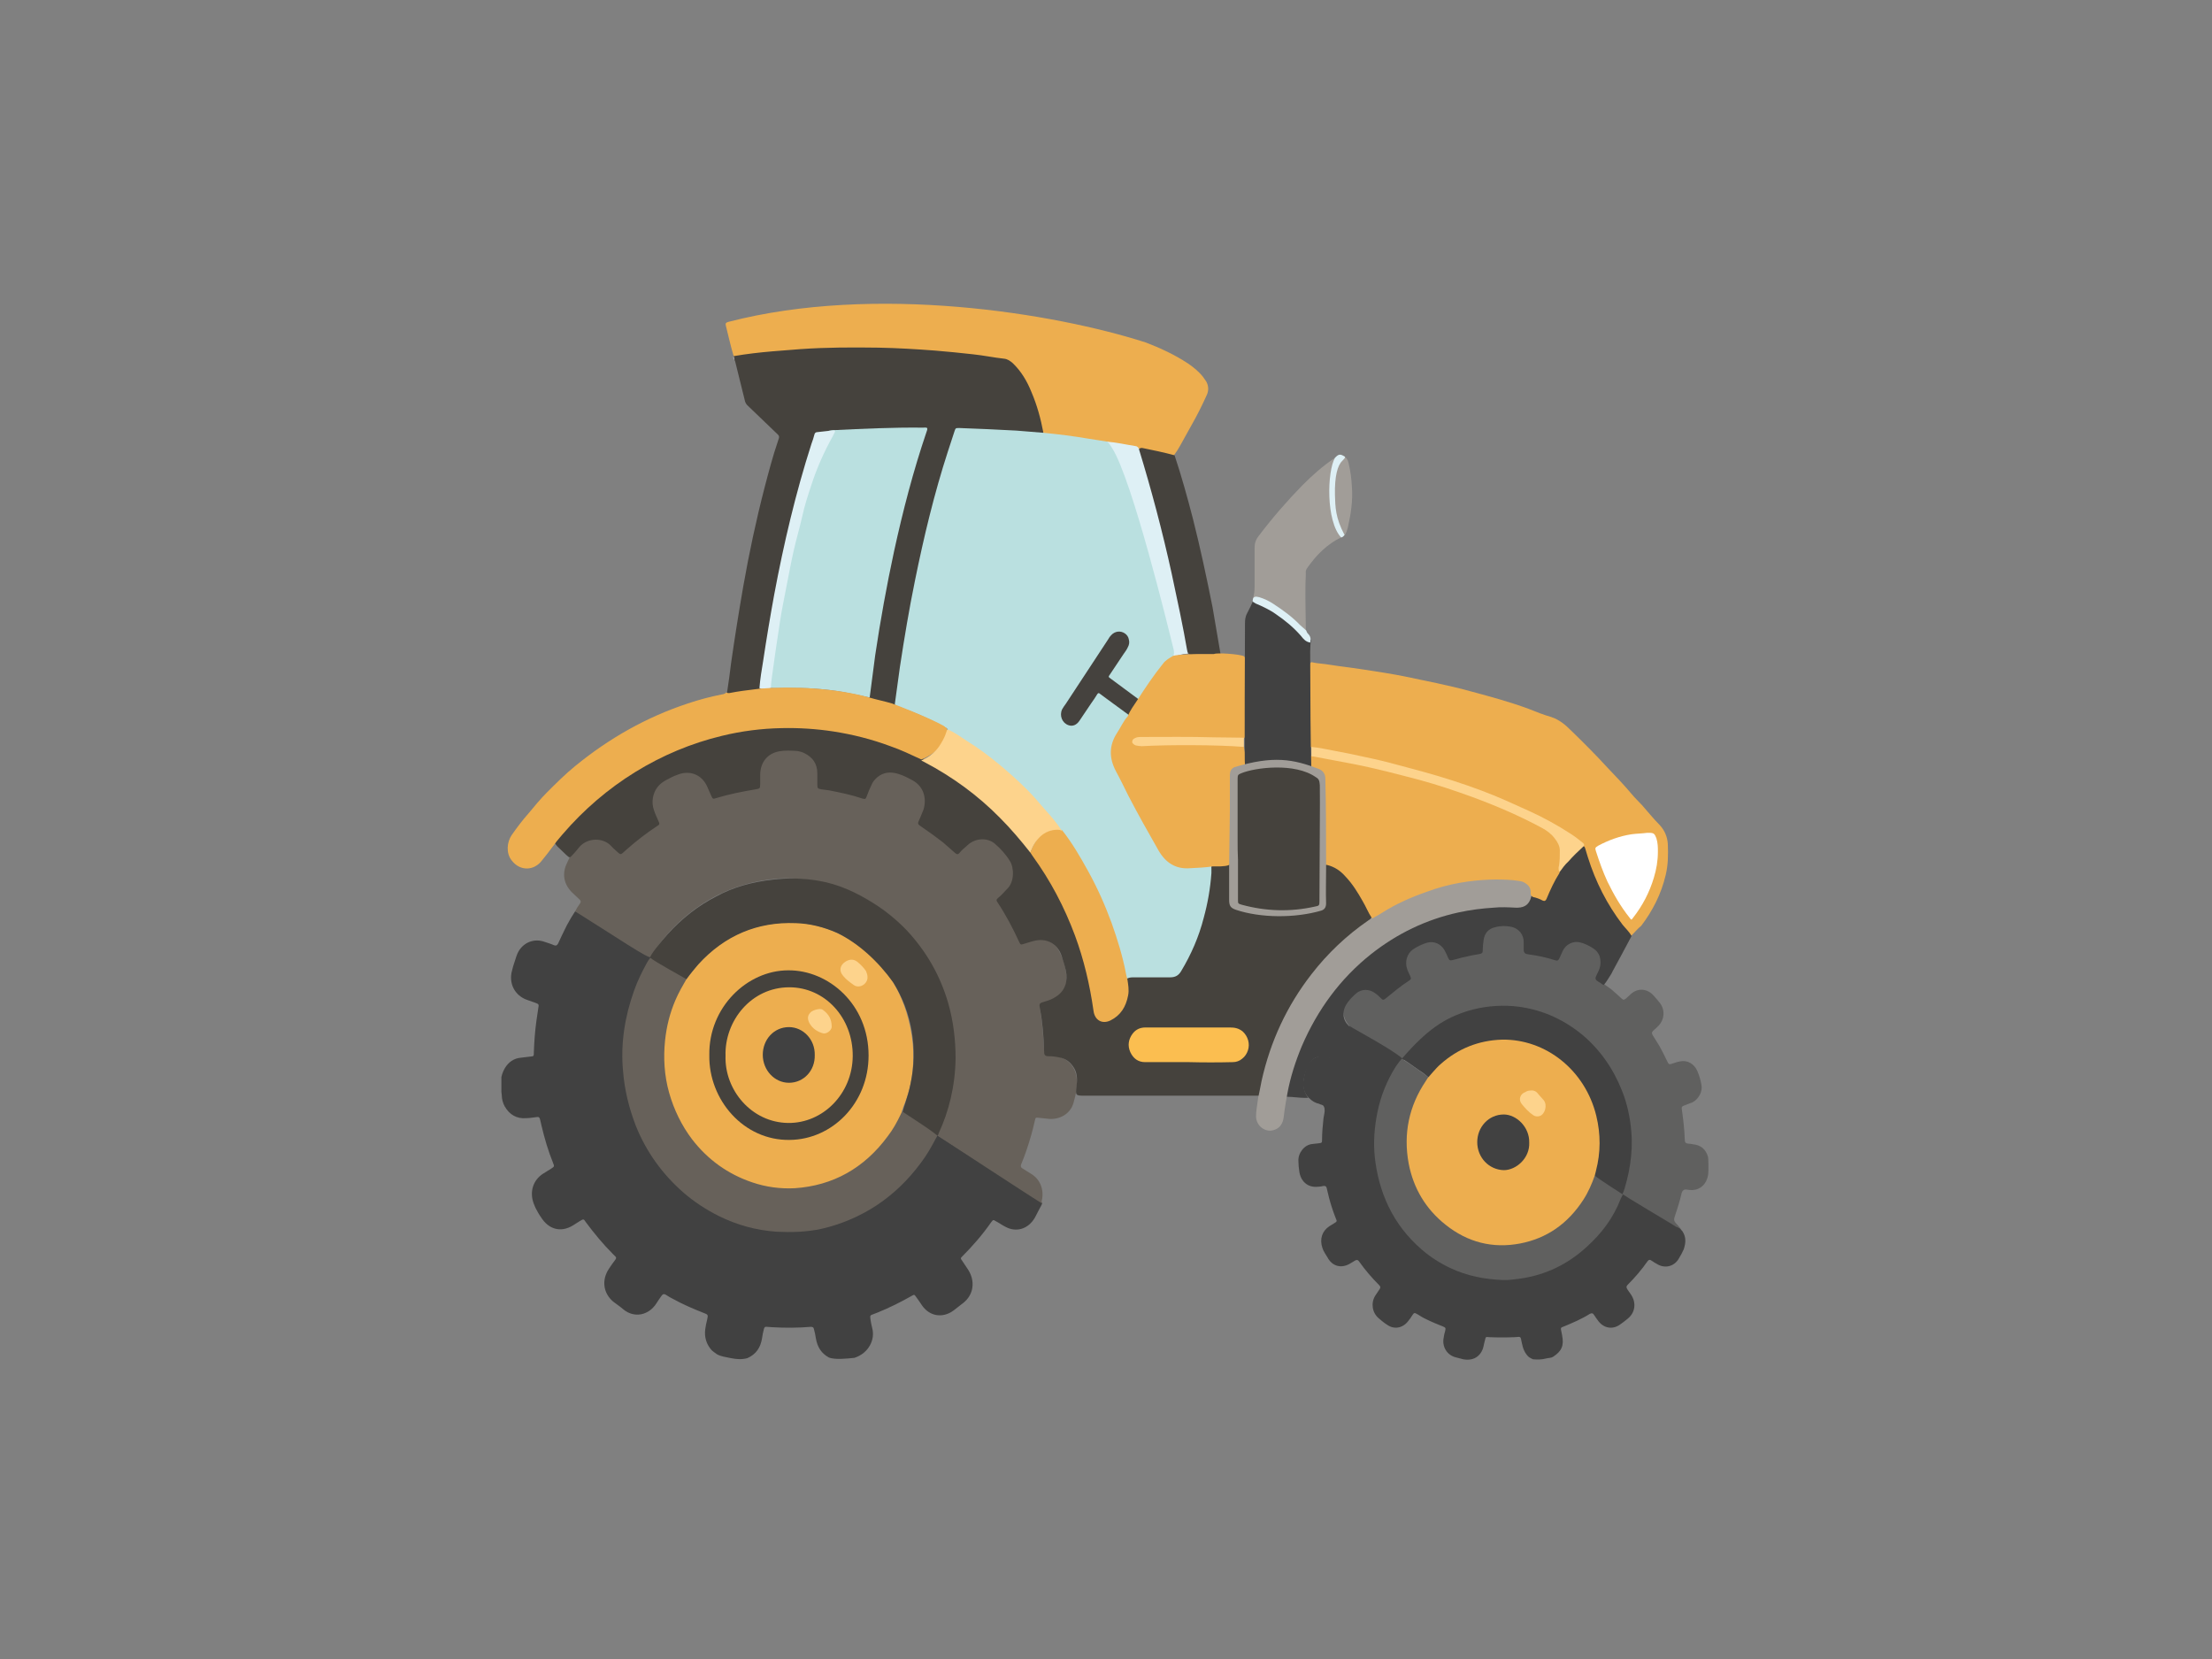 <?xml version="1.0" encoding="utf-8"?>
<!-- Generator: Adobe Illustrator 26.0.3, SVG Export Plug-In . SVG Version: 6.00 Build 0)  -->
<svg version="1.0" id="katman_1" xmlns="http://www.w3.org/2000/svg" xmlns:xlink="http://www.w3.org/1999/xlink" x="0px" y="0px"
	 viewBox="0 0 600 450" style="enable-background:new 0 0 600 450;" xml:space="preserve">
<rect x="0" y="0" width="600" height="450" fill="#808080" stroke="none"/>
<style type="text/css">
	.st0{clip-path:url(#SVGID_00000010301121881606598500000005906418007561437845_);}
	.st1{fill:#60605F;}
	.st2{fill:#414141;}
	.st3{fill:#EDAE4F;}
	.st4{fill:#FDD38C;}
	.st5{fill:#67615A;}
	.st6{fill:#45423D;}
	.st7{fill:#A8A8A8;}
	.st8{fill:#BAE0E0;}
	.st9{fill:#DEF0F5;}
	.st10{fill:#A19D98;}
	.st11{fill:#FBBE50;}
	.st12{fill:#45423E;}
	.st13{fill:#FFFFFF;}
</style>
<g>
	<defs>
		<rect id="SVGID_1_" x="136" y="82.4" width="327.3" height="286.4"/>
	</defs>
	<clipPath id="SVGID_00000068679090228376952520000003814707885422338956_">
		<use xlink:href="#SVGID_1_"  style="overflow:visible;"/>
	</clipPath>
	<g style="clip-path:url(#SVGID_00000068679090228376952520000003814707885422338956_);">
		<path class="st1" d="M437,268.3c1.1,0.9,1.8,1.6,2.8,2.5c0.6,0.5,0.6,0.5,1.3,0c0.4-0.4,0.9-0.8,1.3-1.2c1.8-1.6,4.2-1.5,5.9,0.2
			c0.7,0.7,1.3,1.5,1.9,2.2c1.5,1.9,1.3,4.5-0.3,6.2c-0.5,0.5-1,1-1.5,1.4c-0.4,0.4-0.4,0.7-0.1,1.2c0.6,1,1.2,1.9,1.8,2.9
			c0.7,1.3,1.4,2.6,2,3.9c0.6,1.3,0.6,1.2,1.8,0.8c0.6-0.2,1.2-0.4,1.8-0.5c2-0.4,3.8,0.6,4.7,2.6c0.5,1.2,0.9,2.5,1.1,3.7
			c0.4,1.8-0.7,3.9-2.4,4.8c-0.7,0.3-1.4,0.5-2.1,0.8c-0.8,0.3-0.9,0.4-0.8,1.2c0.4,2.7,0.7,5.4,0.8,8.2c0,0.6,0.2,0.9,0.8,1
			c0.5,0,1,0.1,1.5,0.2c2,0.2,3.4,1.3,4,3.4c0.1,0.2,0.2,4,0,5c-0.4,2.3-2,3.9-4.2,4c-0.5,0-0.9,0-1.4-0.1c-0.9-0.2-1.4,0.2-1.6,1.1
			c-0.5,2.2-1.2,4.3-1.9,6.4c-0.2,0.6-0.1,1.1,0.4,1.6c0.2,0.2,1.2,1.3,1.4,1.7c0.4,0.8-1.2-0.5-1.5-0.7c-0.8-0.5-10.7-6.3-14.4-8.4
			c0.3-2.1,1.2-4.7,1.6-6.8c2-10.4-0.1-19.9-5.7-28.6c-4.7-7.2-11.2-11.8-19.1-14.1c-7-2-13.9-1.6-20.7,1
			c-5.6,2.2-11.8,5.8-15.1,11.4c-0.4,0.5-0.6,0.4-1.2,0.1c-2.1-1.1-10.4-6.8-13.7-8.9c-1.5-1.6-2.5-4.2-1.4-6.1
			c0.8-1.4,1.9-2.5,3-3.5c1.6-1.4,4-1.4,5.7,0c2.1,1.6,2.1,1.6,4.2-0.1c1.1-0.9,2.2-1.7,3.4-2.6c1.1-0.8,1.1-1.1,0.6-2.3
			c-1.4-3.3-0.5-5.9,2.6-7.5c0.8-0.5,1.6-0.8,2.5-1.1c2.3-0.8,4.5,0.1,5.7,2.3c1.3,2.3,1.3,2.3,3.8,1.7c1.3-0.3,2.6-0.5,4-0.8
			c1.3-0.3,1.5-0.5,1.6-1.9c0-0.7,0.1-1.4,0.3-2.1c0.3-1.3,1-2.5,2.3-3.1c2.5-1,5-1.2,7.5,0.1c1.4,0.8,2.1,2.1,2.1,3.9
			c0,2.6,0,2.6,2.5,3.1c1.6,0.3,3.1,0.7,4.7,1.1c1.2,0.3,1.5,0.2,1.9-1c1.2-3.1,4.1-4.6,7.5-2.8c1,0.5,2,0.9,2.8,1.7
			c1.7,1.6,1.8,4.1,1.1,5.8c-0.1,0.2-0.2,0.5-0.3,0.7c-0.5,1.2-0.5,2-0.5,2S435.9,267.5,437,268.3z"/>
		<path class="st2" d="M439.3,323.3c1,1,14.3,8.7,15.4,9.5c0.3,0,0.6,0.3,0.9,0.4l0,0c0.2,0.2,0.5,0.5,0.7,0.7l0,0
			c1.1,1.6,1,3.2,0.4,5c-0.4,0.9-0.9,1.8-1.4,2.6c-1.2,2-3.6,2.6-5.6,1.5c-0.6-0.3-1.2-0.7-1.8-1.1c-0.4-0.3-0.7-0.2-1,0.2
			c-1.6,2.3-3.4,4.4-5.4,6.4c-0.4,0.4-0.4,0.7-0.1,1.2c0.4,0.5,0.7,1.1,1.1,1.6c1.4,2.2,1,4.8-1,6.4c-0.7,0.6-1.4,1.1-2.1,1.6
			c-2,1.4-4.3,1-5.8-0.9c-0.4-0.5-0.8-1.1-1.2-1.7c-0.3-0.5-0.6-0.6-1.2-0.3c-2.2,1.4-4.6,2.4-7,3.4c-0.9,0.3-0.9,0.4-0.7,1.3
			c0.1,0.3,0.1,0.7,0.2,1c0.6,2.9-0.1,4.4-2.4,5.9c-0.6,0.4-1.3,0.3-2,0.5c-1.1,0.3-2.3,0.3-3.5,0.2h0c-0.4-0.2-0.8-0.4-1.1-0.6
			c-1.1-1-1.6-2.3-1.9-3.8c-0.4-2-0.2-1.7-1.9-1.6c-2.3,0.1-4.7,0.1-7,0c-0.9-0.1-0.9-0.1-1.1,0.8c-0.1,0.4-0.2,0.8-0.3,1.2
			c-0.4,2.7-2.4,4.6-5.6,4c-0.8-0.2-1.6-0.4-2.3-0.6c-2.2-0.7-3.5-2.9-3-5.3c0.1-0.6,0.2-1.2,0.4-1.8c0.2-0.8,0.1-0.9-0.6-1.2
			c-1.5-0.6-3-1.2-4.4-1.9c-0.9-0.4-1.7-0.9-2.5-1.4c-0.9-0.5-0.9-0.5-1.5,0.4c-0.3,0.5-0.6,0.9-1,1.4c-1.5,2-3.9,2.4-5.8,1
			c-0.8-0.5-1.5-1.1-2.2-1.7c-1.8-1.5-2.2-4.1-1-6.1c0.4-0.6,0.8-1.2,1.2-1.8c0.3-0.4,0.3-0.7-0.1-1.1c-2-2-3.8-4.1-5.5-6.5
			c-0.3-0.4-0.6-0.4-1-0.2c-0.5,0.3-1,0.6-1.5,0.9c-2.3,1.3-4.7,0.7-6-1.7c-0.5-0.9-1.1-1.6-1.4-2.6c-0.8-2.4-0.1-4.6,1.9-5.9
			c0.4-0.3,0.9-0.5,1.3-0.8c0.8-0.5,0.8-0.5,0.4-1.4c-0.7-1.8-1.3-3.6-1.8-5.5c-0.2-0.8-0.4-1.6-0.6-2.5c-0.1-0.6-0.4-0.8-1-0.7
			c-0.5,0.1-0.9,0.2-1.4,0.2c-2.8,0.3-4.8-1.5-5.1-4.4c-0.1-0.8-0.2-1.6-0.2-2.4c-0.1-1.2,0.3-2.3,1-3.2c0.7-0.9,1.7-1.5,2.8-1.6
			c0.6-0.1,1.2-0.1,1.8-0.2c0.8-0.1,0.8-0.2,0.8-1c0-1.9,0.2-3.9,0.4-5.8c0.1-0.8,0.4-1.7,0.3-2.5c-0.1-0.6-0.3-1-0.7-1.1
			c-0.3-0.1-0.4-0.1-0.8-0.3c-0.9-0.2-1.7-0.6-2.4-1.3"/>
		<path class="st2" d="M359.4,301.2c0.1-0.6-0.1-1.5-0.7-1.7c-0.5-0.1-1.3-0.5-1.8-0.6c-1.9-0.6-3.2-2.2-3.4-4.4
			c-0.2-0.9,0.5-3.9,0.9-4.9c0.8-2.1,2.7-3.4,4.9-3.1c0.5,0.1,0.9,0.2,1.4,0.4c0.8,0.3,1.4,0.1,1.8-0.8c0.9-2,2.2-4,3.1-6.1
			c0.8-2,0.2-1.8,0.5-1.7c0.7,0.6,11,6,14.3,8.8c-2.1,2.4-6.8,13.5-7,17.2"/>
		<path class="st2" d="M380.4,287c6.6-7.6,11.3-10.8,17.8-12.8c4-1.2,8.1-1.6,12.2-1.3c6.9,0.6,13.2,3.2,18.7,7.7
			c4.8,4,8.4,9.1,10.8,15.1c1.5,3.7,2.3,7.5,2.6,11.4c0.5,5.7-0.6,12-2.5,17.3c-0.4,0.3-7.1-4.6-7.8-5.5c-0.2-0.5,0-1,0.2-1.5
			c0.7-2.6,1.1-5.2,1-7.9c-0.4-12.9-8.6-23.5-20.1-26.2c-8.4-1.9-17.4,0-25.6,8.9c-0.2,0.1-0.3-0.1-1.7-1.2
			c-2.3-1.5-3.5-2.5-5.1-3.5C380.1,287,380.2,287.3,380.4,287z"/>
		<path class="st1" d="M440.2,324c-0.2,0.4-0.4,0.8-0.6,1.2c-2,5.2-5.2,9.4-9.2,13c-5.1,4.7-11.1,7.6-17.9,8.6
			c-1.7,0.2-3.3,0.5-5,0.4c-4.8-0.2-9.5-1.1-14-3.2c-2.8-1.3-5.5-3-7.9-5.1c-3.7-3.2-6.8-7.1-9-11.7c-2-4.2-3.2-8.7-3.7-13.4
			c-0.4-4-0.1-8,0.7-12c0.9-4.5,2.6-8.7,5-12.5c0.3-0.5,1.3-1.8,1.6-2.1c1.7,1,6.4,4.3,7.2,5c0.5,0.7-0.4,1.5-0.7,2
			c-1.4,2.2-2.6,4.6-3.4,7.2c-2.7,9.1-1.4,17.5,3.9,25.1c4.5,6.3,10.6,9.8,18.1,10.6c10.6,1.1,21.5-5.3,26-16.6
			c0.2-0.6,0.2-1.6,1.2-1.7C433.3,319.6,439.4,323.5,440.2,324z"/>
		<path class="st3" d="M432.6,318.8c-0.8,2.3-1.8,4.6-3.1,6.6c-4.2,6.5-9.9,10.5-17.2,11.9c-7.4,1.4-14.2-0.3-20.2-5.1
			c-5.3-4.2-8.7-9.8-10-16.6c-1.5-8.1,0.1-15.6,4.6-22.3c0.2-0.3,0.3-0.5,0.5-0.8c0.2-0.2,2.4-2.9,3.5-3.8
			c4.8-4.3,10.4-6.5,16.7-6.7c11.9-0.2,22.6,8.3,25.6,20.7c1.2,5,1.2,9.9-0.1,14.9C432.8,318,432.7,318.4,432.6,318.8z"/>
		<path class="st2" d="M414.8,309.9c0.2,4.2-3.5,7.5-6.9,7.5c-4-0.1-7.2-3.4-7.2-7.6c0-4.1,3.1-7.5,7.2-7.5
			C411.3,302.3,414.9,305.7,414.8,309.9z"/>
		<path class="st4" d="M415.2,295.8c0.8-0.1,1.5,0.2,2,0.9c0.5,0.6,1,1.1,1.5,1.7c1.1,1.3,0.4,3.8-1,4.3c-0.6,0.2-1.2,0.2-1.8-0.2
			c-1.2-0.8-2.2-1.9-3.1-3c-1-1.2-0.5-2.8,1-3.3C414.2,295.9,414.7,295.8,415.2,295.8z"/>
		<path class="st2" d="M224.8,368.2c-2-1.1-3.1-2.8-3.5-5.2c-0.1-0.8-0.3-1.6-0.5-2.4c-0.1-0.6-0.4-0.7-0.9-0.7
			c-3.5,0.3-7,0.3-10.5,0.1c-0.5,0-0.9-0.1-1.4-0.1c-0.4-0.1-0.7,0.1-0.8,0.6c-0.2,0.8-0.4,1.7-0.5,2.5c-0.4,2.6-1.7,4.4-4,5.4
			c-1.5,0.4-2.9,0.3-4.4,0c-1.3-0.3-2.7-0.4-3.9-1.1c-0.5-0.4-1-0.7-1.4-1.1c-1.4-1.6-2-3.5-1.7-5.7c0.1-0.8,0.3-1.7,0.5-2.5
			c0.3-1.4,0.3-1.4-1-1.9c-2.8-1.1-5.6-2.3-8.3-3.8c-0.6-0.3-1.3-0.7-1.9-1.1c-0.5-0.3-0.8-0.2-1.1,0.2c-0.5,0.7-1,1.4-1.5,2.2
			c-2,3.1-5.9,4.1-9,1.5c-0.8-0.7-1.7-1.3-2.5-1.9c-2.9-2.3-3.4-6-1.3-9.1c0.5-0.8,1.1-1.6,1.7-2.4c0.3-0.4,0.3-0.7-0.1-1
			c-0.2-0.2-0.3-0.3-0.5-0.5c-2.7-2.7-5.1-5.6-7.4-8.7c-0.6-0.9-0.6-0.9-1.6-0.3c-0.6,0.4-1.3,0.8-1.9,1.2c-3.3,2-6.6,1.1-8.7-2.3
			c-0.3-0.4-0.4-0.6-0.7-1.1c-0.4-0.7-0.8-1.4-1.1-2.2c-1.4-3.3-0.4-6.7,2.5-8.5c0.7-0.4,1.4-0.9,2.1-1.3c0.9-0.6,0.9-0.6,0.5-1.6
			c-1.3-3.2-2.3-6.6-3.1-10c-0.1-0.6-0.3-1.1-0.4-1.7c-0.1-0.6-0.4-0.8-0.9-0.7c-1,0.1-1.9,0.3-2.9,0.3c-2.5,0.2-4.5-0.9-5.8-3.2
			c-0.5-0.9-0.8-2-0.8-3.1c-0.1-0.8-0.2-1.5-0.3-2.4c-0.2-3.3,1.6-7.4,5.5-7.7c0.8-0.1,1.7-0.2,2.5-0.3c1-0.1,1-0.1,1-1.1
			c0.1-2.9,0.3-5.7,0.7-8.6c0.2-1.1,0.3-2.3,0.5-3.4c0.2-1.1,0.2-1.1-0.8-1.5c-0.8-0.3-1.5-0.5-2.3-0.8c-3.3-1.2-5-4.5-4-8
			c0.3-1.3,0.8-2.6,1.2-3.9c1.1-3.3,4.3-4.9,7.4-3.9c0.9,0.3,1.9,0.6,2.8,1c0.6,0.2,0.8,0,1.1-0.5c0.6-1.3,1.2-2.6,1.8-3.8
			c0.2-0.4,0.4-0.8,0.6-1.2c0.7-1.3,1.4-2.5,2.2-3.7c0.8-0.7,127,78.3,126.7,79.2c-0.2,0.5-0.4,0.9-0.7,1.4
			c-0.4,0.8-0.9,1.7-1.3,2.5c-1.8,3.1-5.1,4.1-8.1,2.4c-0.8-0.4-1.6-1-2.4-1.4c-0.8-0.5-0.8-0.5-1.4,0.3c-1.2,1.7-2.5,3.4-3.9,5
			c-1.2,1.4-2.5,2.8-3.8,4.1c-0.6,0.6-0.6,0.6-0.1,1.3c0.5,0.8,1.1,1.6,1.6,2.4c2,3.1,1.5,6.8-1.3,9c-0.9,0.7-1.8,1.4-2.7,2.1
			c-2.9,2.1-6.4,1.6-8.5-1.4c-0.5-0.8-1.1-1.6-1.6-2.3c-0.5-0.7-0.5-0.7-1.2-0.3c-3,1.7-6,3.2-9.2,4.5c-0.4,0.2-0.9,0.3-1.3,0.5
			c-0.8,0.3-0.8,0.3-0.7,1.3c0.1,0.8,0.3,1.7,0.5,2.5c0.8,3-0.9,6.7-4.8,8C230,368.5,226.4,368.9,224.8,368.2z"/>
		<path class="st5" d="M282.6,326.4c-2.7-1.6-26.3-17.1-27.9-18.1c-0.9-0.5-0.6-0.5-0.1-1.6c1.9-4.4,3.2-9.1,3.9-13.9
			c0.5-3.5,0.4-7,0.2-10.5c-0.3-3.3-0.8-6.6-1.7-9.8c-1.2-4.1-2.8-7.9-4.9-11.5c-2.3-4-5.2-7.5-8.5-10.7c-2.5-2.5-5.3-4.4-8.3-6.2
			c-4.5-2.6-9.3-4.4-14.4-5.2c-3.2-0.5-6.4-0.8-9.6-0.6c-6.8,0.5-13.2,2.4-19.2,5.9c-4.7,2.8-9,6.5-12.5,10.9
			c-0.9,1.1-2.2,3.3-3.1,4.5c-0.5,0.6-9-5.2-20.5-12.4c0.4-0.8,0.8-1.4,1.3-2.1c0.3-0.4,0.3-0.8-0.1-1.1c-0.7-0.7-1.4-1.3-2.1-2
			c-2.2-2.2-2.7-5.1-1.3-7.9c0.3-0.6,0.9-2.2,1.8-3.3c0.4-0.5,0.9-1,1.3-1.5c2.2-2.4,6.5-2.5,8.9-0.2c2.8,2.7,2.4,2.1,4.8,0.2
			c2-1.6,4.1-3.3,6.2-4.7c1.2-0.8,1.2-1.2,0.6-2.5c-0.6-1.5-1.2-3-1.1-4.7c0.2-2.1,1-3.9,2.6-5c2.3-1.7,4.7-3,7.7-2.9
			c2.4,0.1,4.1,1.4,5.3,3.4c0.4,0.8,0.8,1.6,1.1,2.4c0.3,0.8,0.9,1,1.6,0.8c3.1-0.9,6.3-1.5,9.5-2.1c1.2-0.2,1.4-0.6,1.4-1.8
			c0-0.4,0-0.9,0-1.3c-0.2-3.9,2.6-7.2,5.9-7.4c1.9-0.1,3.7-0.3,5.5,0.1c2.7,0.6,5.4,3.2,5.1,6.8c0,0.5,0,1,0,1.5
			c0,1.5,0.3,1.8,1.7,2.1c3,0.4,6,1.1,8.9,1.9c1.5,0.4,1.8,0.3,2.4-1.2c0.5-1.2,1-2.4,1.9-3.4c1.8-1.9,4-2.3,6.4-1.7
			c1.8,0.4,3.6,1.3,5.2,2.4c2.6,1.8,3.5,5,2.5,8.2c-0.2,0.7-0.5,1.3-0.8,1.9c-0.5,1.2-0.5,1.7,0.6,2.4c2.3,1.5,4.5,3.2,6.6,5
			c2.3,2,1.9,2.3,4.4-0.2c2.2-2.1,5.7-2.4,7.7-0.9c2.1,1.5,3.8,3.4,5,5.7c1.1,2.1,0.9,5.9-1.2,7.8c-0.6,0.6-1.2,1.2-1.8,1.9
			c-0.5,0.6-0.6,1.2-0.2,1.8c1.9,2.9,3.6,6,5,9.2c0.4,0.8,1,1,1.7,0.7c0.9-0.3,1.8-0.6,2.7-0.7c2.5-0.5,5.2,0.7,6.5,3
			c1.2,2.3,2,4.7,2.1,7.4c0.1,2.9-1.3,4.9-3.6,6.3c-0.8,0.4-1.6,0.8-2.4,1c-0.9,0.3-1.3,0.8-1.1,1.8c0.6,3.5,0.8,7,1,10.5
			c0.1,0.9,0.5,1.4,1.4,1.5c0.7,0,1.3,0.2,1.9,0.2c3.3,0.5,5.6,3.2,5.6,6.8c0,0.7,0,1.4-0.1,2.1c-0.1,1.1-0.5,2.7-0.8,3.7
			c-0.8,3-3.7,4.6-6.6,4.4c-0.9-0.1-1.9-0.2-2.8-0.3c-0.9-0.1-0.9-0.1-1.1,0.8c-0.6,2.7-1.4,5.5-2.3,8.1c-0.4,1.2-0.9,2.5-1.4,3.7
			c-0.2,0.5-0.1,0.9,0.3,1.1c0.9,0.6,1.8,1.1,2.7,1.7c2.4,1.6,3.3,4.6,2.5,7.4C282.8,326.1,282.7,326.3,282.6,326.4z"/>
		<path class="st3" d="M186.3,265.4c1.1-1.4,2.1-2.8,3.3-4.1c5.6-6.2,12.5-9.8,20.5-10.8c7.1-0.9,13.9,0.5,20.1,4.2
			c9.6,5.7,15.3,14.5,17.1,26.1c1,6.7,0.3,13.3-2.3,19.5c-0.1,0.4-0.2,0.7-0.4,1.1c0.3,0.6,0,1.1-0.2,1.6c-1.2,2.7-2.8,5.1-4.7,7.3
			c-5.3,6.3-11.8,10.5-19.7,11.9c-10.5,1.9-19.9-0.7-28.2-7.9c-6.7-5.8-10.7-13.4-12-22.5c-1-7.1-0.2-14,2.6-20.5
			c0.7-1.6,1.5-3.1,2.3-4.6C185.3,266.1,185.7,265.6,186.3,265.4z"/>
		<path class="st6" d="M192.4,286.2c-0.2-13,10.3-23,21.4-23c10.9-0.1,21.8,9.2,21.8,23.1c0,13-9.9,22.8-21.4,22.9
			C201.7,309.4,192.2,298.3,192.4,286.2z"/>
		<path class="st4" d="M235.3,264.9c0.2,1.9-2.1,3.4-3.7,2.3c-1.1-0.8-2.1-1.5-2.9-2.5c-1.2-1.4-0.9-2.9,0.7-3.9
			c1.2-0.7,2.3-0.7,3.4,0.3c0.8,0.7,1.5,1.4,2.1,2.3C235.1,263.9,235.3,264.4,235.3,264.9z"/>
		<path class="st3" d="M196.8,286.4c-0.3-9.4,6.9-18.6,17.3-18.6c9.7,0,17.3,8.3,17.2,18.7c-0.1,10.2-8.1,18.2-17.5,18.1
			C203.9,304.5,196.5,295.7,196.8,286.4z"/>
		<path class="st2" d="M214,293.7c-3.9,0-7.1-3.4-7.1-7.6c0-4.1,3-7.5,7.1-7.5c3.8,0,7.1,3.3,7,7.6C221.1,290.4,218,293.7,214,293.7
			z"/>
		<path class="st4" d="M222.2,273.7c0.4,0,0.8,0,1.1,0.3c1.5,1.1,2.3,2.5,2.3,4.5c0,1-1.4,2-2.3,1.8c-1.5-0.4-2.8-1.2-3.7-2.7
			c-0.7-1.3-0.6-2.3,0.5-3.2C220.7,274,221.4,273.8,222.2,273.7z"/>
		<path class="st5" d="M186.3,265.4c-1.1,1.9-2.2,3.8-3.1,5.9c-1.5,3.5-2.4,7.1-2.8,10.9c-0.5,4.8-0.2,9.6,1.1,14.2
			c1.3,4.6,3.4,8.9,6.2,12.6c4.3,5.6,9.8,9.5,16.3,11.7c3.8,1.3,7.7,1.8,11.6,1.6c10.3-0.7,18.8-5.4,25.2-14.1
			c1.4-1.8,2.5-3.8,3.5-5.9c0.1-0.3,0.3-0.6,0.5-0.9c0.9,0.4,7.9,5.2,9.1,6.1c0.5,0.3,0.3,0.8,0,1.2c-1.2,2.3-2.5,4.6-4.1,6.7
			c-3.4,4.6-7.4,8.5-12.1,11.6c-4.6,3-9.6,5.1-14.8,6.3c-4.1,0.9-8.2,1-12.3,0.8c-5.5-0.4-10.7-1.8-15.7-4.3
			c-3.4-1.7-6.6-3.8-9.5-6.3c-5.7-5-10.1-11-13-18.3c-1.8-4.7-3-9.6-3.4-14.7c-0.7-7.5,0.5-14.8,3-21.8c0.9-2.6,2.1-5,3.4-7.4
			c0.1-0.2,0.3-0.5,0.4-0.7c0.8-1.2,0.9-1.2,2.1-0.5c2,1.2,5.7,3.7,7.6,4.9C185.9,265.1,186.1,265.2,186.3,265.4z"/>
		<path class="st6" d="M247,293.9c1-4.7,1.1-9.5,0.3-14.2c-0.8-4.7-2.5-9.2-5-13.2c-4.1-5.7-9.3-10.5-15.1-13.4
			c-3.6-1.6-7.5-2.6-11.4-2.7c-10.3-0.4-19.2,3.3-26.4,11.2c-1.1,1.3-2.2,2.6-3.2,4c-0.8-0.5-8.7-4.8-9.8-5.8
			c-0.4-0.4,3-4.5,4.7-6.4c3.8-4.2,8.2-7.7,13.1-10.2c4.7-2.6,10-4,15.4-4.6c4.1-0.5,8.3-0.4,12.4,0.3c5.4,0.9,10.4,3.2,15.1,6.2
			c3.2,2,6.2,4.5,8.9,7.3c5.2,5.6,9,12.1,11.2,19.7c1.4,4.9,2,9.9,2,15c-0.1,7.6-1.9,14.5-4.5,20.1c-0.5,1.1,0,1.1-1.5,0
			c-1.8-1.4-6.4-4.3-8.3-5.6C244.7,301.3,246.3,297.6,247,293.9z"/>
		<path class="st3" d="M199,96.6c-0.8-2.7-1.4-5.4-2.1-8.2c-0.2-0.7,0-0.9,0.7-1.1c39.8-10.3,88.3-2.4,113.2,5.6
			c3.9,1.5,7.8,3.3,11.3,5.6c1.5,1,3,2.2,4.2,3.7c0.3,0.4,0.6,0.9,0.9,1.3c0.6,1.1,0.7,2.3,0.2,3.5c-1.3,2.9-2.7,5.7-4.3,8.5
			c-1,1.8-2,3.6-3,5.4c-0.5,0.9-1,1.7-1.6,2.5c-0.5,0.5-1.1,0.3-1.6,0.1c-2.4-0.6-4.9-1-7.3-1.7c-0.2,0-0.4,0-0.5,0
			c-2.5-0.9-5.2-1-7.8-1.6c-0.3-0.1-0.6,0.1-1,0.1c-4.2-0.9-8.5-1.3-12.8-1.9c-1.5-0.2-3-0.1-4.5-0.7c-0.6-0.6-0.7-1.4-0.8-2.2
			c-1.1-4.6-2.5-9.1-5-13.1c-0.4-0.6-0.8-1.2-1.3-1.8c-1.3-1.7-2.9-2.7-5.1-3c-5.6-0.8-11.3-1.5-16.9-2c-9.4-0.9-18.8-1-28.2-0.9
			c-4.6,0.1-9.3,0.4-13.9,0.8c-3.8,0.3-7.7,0.8-11.5,1.3C199.7,97,199.3,97,199,96.6z"/>
		<path class="st6" d="M331.1,177.6c-2.6,0-5.3-0.1-7.9,0c-0.8,0-1-0.5-1.2-1.2c-0.7-0.2-0.7-0.9-0.8-1.5c-0.9-4.5-1.7-9-2.6-13.4
			c-2.3-11-4.9-21.8-8-32.6c-0.5-1.8-1.1-3.7-1.6-5.5c-0.2-0.6-0.5-1.2,0.1-1.7c0.2-0.2,0.4-0.2,0.7-0.2c2.9,0.6,5.9,1.2,8.8,2
			c1.9,5.7,3.5,11.5,5,17.3c2,7.9,3.7,15.9,5.3,23.9C329.4,167.7,331.1,177.5,331.1,177.6z"/>
		<path class="st6" d="M199,96.6c3.5-0.6,7-1,10.5-1.3c2.5-0.2,5.1-0.4,7.6-0.6c7.1-0.5,14.1-0.5,21.2-0.4
			c5.1,0.1,10.2,0.4,15.4,0.8c3.4,0.3,6.8,0.6,10.2,1c2.9,0.3,5.7,0.9,8.5,1.2c0.9,0.1,1.6,0.6,2.3,1.2c2.3,2.2,3.9,4.9,5.1,7.9
			c1.5,3.5,2.5,7.2,3.2,10.9c-0.2,0.5-0.6,0.5-1,0.5c-1.8-0.1-3.6-0.3-5.4-0.4c-1.6-0.2-3.2-0.2-4.8-0.3c-2.5-0.1-5.1-0.4-7.6-0.3
			c-1,0.1-2-0.2-2.9-0.2c-1.3,0-1.7,0.3-2.2,1.6c-2.7,7.7-5,15.6-6.9,23.6c-3,12.3-5.4,24.8-7.3,37.4c-0.5,3.4-0.9,6.7-1.4,10.1
			c-0.1,0.7-0.2,1.4-0.6,2c-0.3,0.3-0.7,0.4-1.1,0.3c-1.8-0.5-3.6-1.1-5.5-1.6c-0.1,0-0.3-0.1-0.4-0.2c-0.1-0.1-0.2-0.2-0.2-0.4
			c-0.3-0.8-0.1-1.7,0-2.5c1.9-13.6,4.1-27.1,7.1-40.4c2.1-9.4,4.5-18.8,7.6-27.9c0.5-1.4,0.2-1.8-1.2-1.8
			c-5.4-0.1-10.8,0.1-16.2,0.4c-2.7,0.1-5.4,0.3-8.1,0.5c-0.2,0-0.4,0-0.5,0c-2.8,0-2.9,0.1-3.8,2.9c-5.2,16.3-8.8,33-11.6,49.9
			c-0.8,5.1-1.6,10.1-2.3,15.2c-0.1,0.5-0.1,0.9-0.4,1.3c-0.3,0.4-0.7,0.5-1.1,0.6c-2.3,0.3-4.5,0.6-6.8,1c-0.5,0.1-1.1,0.2-1.2-0.7
			c0.4-2.7,0.8-5.3,1.1-8c1-7,2.1-13.9,3.3-20.8c1.6-9.1,3.5-18,5.8-26.9c1.1-4.2,2.2-8.4,3.6-12.5c0.5-1.4,0.5-1.4-0.6-2.4
			c-2.5-2.4-5-4.8-7.5-7.2c-0.5-0.4-0.8-1-0.9-1.6c-0.9-3.5-1.7-7-2.6-10.5C199.1,97.4,199,97,199,96.6L199,96.6z"/>
		<path class="st7" d="M199,96.6c0.1,0.4,0.3,0.7,0.2,1.1C199,97.4,198.7,97,199,96.6z"/>
		<path class="st8" d="M256.9,197.6c-4.2-2.4-8.6-4.3-13.1-5.9c-0.4-0.1-0.8-0.3-1.1-0.6c0.5-3.4,0.9-6.8,1.4-10.2
			c1.2-7.9,2.5-15.7,4.1-23.5c2.4-11.8,5.2-23.5,8.9-34.9c0.6-1.8,1.2-3.6,1.8-5.5c0.3-0.9,0.3-0.9,1.3-0.9
			c5.2,0.2,10.3,0.4,15.5,0.7c2.5,0.2,4.9,0.4,7.4,0.6c4.1,0.4,8.1,0.9,12.2,1.6c1.7,0.3,3.4,0.5,5.1,0.8c1,0.4,1.6,1.2,2.2,2.1
			c2.3,3.5,4.1,7.3,5.5,11.2c1.6,4.1,3,8.2,4,12.5c0.4,1.7,0.9,3.3,1.3,5c1.3,5.5,2.7,11.1,3.7,16.7c0.5,2.9,1.1,5.8,1.8,8.6
			c0.2,0.8,0.5,1.6-0.4,2.2c-0.1,0.1-0.2,0.3-0.3,0.3c-1.6,0.9-2.7,2.4-3.8,3.9c-1.8,2.5-3.5,5.1-5.3,7.6c-0.5,0.2-0.9,0-1.3-0.3
			c-2.1-1.6-4.3-3.2-6.4-4.8c-1.1-0.8-1.2-1.2-0.4-2.4c1-1.7,2.2-3.3,3.3-4.9c0.4-0.6,0.9-1.3,1.2-1.9c0.6-1.2,0.4-2.5-0.6-3.2
			c-0.9-0.7-2.1-0.6-3,0.5c-1.1,1.4-2,2.9-3,4.4c-3.1,4.7-6.2,9.5-9.3,14.2c-0.3,0.4-0.6,0.9-0.8,1.4c-0.5,1.2-0.1,2.3,0.8,3
			c1,0.7,2,0.5,2.8-0.5c1.1-1.4,2-2.9,3-4.4c0.6-1,1.2-1.9,1.9-2.8c0.4-0.7,0.9-0.7,1.6-0.3c2.4,1.6,4.6,3.4,6.9,5.1
			c0.4,0.3,0.8,0.6,0.7,1.2c-0.7,1.2-1.4,2.5-2.2,3.7c-0.4,0.6-0.8,1.2-1.1,1.9c-1.5,2.6-1.5,5.3-0.3,8c3.5,7.2,7.1,14.3,11.1,21.1
			c0.5,0.8,1.1,1.7,1.6,2.5c1.4,2.4,3.6,3.3,6.1,3.4c2.4,0.1,4.9-0.2,7.3-0.4c-0.1,10.8-2.9,20.6-8.4,29.7c-0.8,1.3-1.6,1.8-3.1,1.8
			c-3.9-0.1-7.8,0-11.8,0c-0.8-0.1-0.8-0.9-0.9-1.4c-0.5-2.3-1.1-4.6-1.7-6.8c-2.5-8.7-6.1-17-10.7-24.7c-1.5-2.5-3.2-4.8-4.7-7.2
			c-1.5-2-3-3.9-4.6-5.8c-2.9-3.3-5.9-6.5-9.1-9.4c-4.7-4.2-9.8-7.9-15.1-11.1C258.1,198.8,257.3,198.5,256.9,197.6z"/>
		<path class="st9" d="M318.2,178.3c0.3-0.7,0.3-1.7,0.1-2.3c-1.4-5.7-11.1-45.6-16.6-54.4c-0.7-1.1-0.8-1.3-1.4-1.8
			c2.6,0.2,5.1,0.8,7.7,1.2c0.2,0,0.4,0.1,0.5,0.2c0.2,0.1,0.3,0.3,0.4,0.5c3.4,11.1,6.4,22.4,8.9,33.8c1.5,7,3.1,14.4,4.3,21.4
			c0,0,0,0,0,0c0.2,0.5,0.3,0.4-1.1,0.5C320.1,177.6,318.9,178,318.2,178.3z"/>
		<path class="st8" d="M235.9,189.2c-2.2-0.5-4.5-1-6.7-1.4c-2.7-0.5-5.4-0.8-8.1-1c-2.6-0.2-5.1-0.2-7.7-0.2c-1.4,0-2.9,0.1-4.4,0
			c-0.6-0.5-0.5-1.1-0.4-1.8c1.2-9.5,2.7-18.9,4.5-28.2c1.3-6.6,2.8-13.1,4.6-19.6c1.7-6.2,3.8-12.2,6.9-17.8c0.5-0.8,0.5-1.5,0-2.3
			c0.3-0.1,0.7-0.1,1.1-0.2c8.2-0.4,16.5-0.8,24.7-0.7c0.4,0,0.7-0.1,1.1,0.1c0.1,0.4-0.1,0.8-0.2,1.1c-3.6,10.6-6.4,21.4-8.8,32.4
			c-2,9.3-3.7,18.7-5.1,28.1C236.9,181.6,236.4,185.4,235.9,189.2z"/>
		<path class="st9" d="M225.4,116.8c1.5-0.2,1.3-0.1,0.5,1.5c-2.4,4.3-4.4,8.8-5.9,13.5c-0.9,2.7-1.8,5.5-2.4,8.3
			c-0.7,3.1-1.6,6.1-2.3,9.2c-0.7,3.1-1.3,6.3-1.9,9.4c-0.6,3.2-1.3,6.4-1.8,9.7c-0.8,5-1.5,10.1-2.2,15.1c-0.1,1-0.3,2.1-0.3,3.1
			c-0.4,0.2-2.9,0.5-3.1,0c0.2-2.5,0.6-4.9,1-7.3c0.9-6,1.9-12,3-18c2.6-13.9,5.8-27.5,10.1-40.9c0.3-0.8,0.6-1.7,0.8-2.5
			c0.1-0.5,0.4-0.7,0.9-0.7C222.7,117.1,225.3,116.8,225.4,116.8z"/>
		<path class="st2" d="M361.7,287.2c-2.5-0.2-5.4-2.3-7.4,3.2c-2,5.4,0.9,7.5,0.5,7.4c-0.2,0-0.4,0-0.7,0c-1.7,0-3.4-0.3-5-0.3
			c-0.6-0.3-0.5-0.8-0.4-1.3c0.8-4.3,2.1-8.5,3.8-12.4c2.3-5.2,5-10.1,8.5-14.5c4.8-6.2,10.4-11.3,17-15.2
			c6.8-4.1,14.1-6.7,21.9-7.8c3.7-0.5,7.5-0.7,11.3-0.5c1.4,0.1,2.6-0.5,3.3-1.8c0.3-0.5,0.7-0.9,1.2-1.1c0.6,0,1.2,0.3,1.8,0.4
			c1.3,0.3,1.4,0.3,2-1c0.9-2,1.9-4.1,3.1-5.9c0.3-0.2,0.5-0.5,0.7-0.8c1.6-2.5,3.5-4.6,5.9-6.3c0.1,0,0.1,0,0.2,0
			c0.8,0,1.1,0.7,1.3,1.4c0.9,2.9,1.9,5.8,3.1,8.6c2.1,4.6,4.6,8.9,7.9,12.7c0.5,0.6,1.1,1.1,0.8,2c-1.7,3.2-3.4,6.4-5.1,9.5
			c-0.2,0.5-0.5,0.9-0.8,1.4c-0.5,0.8-1,1.6-1.6,2.3c-0.2-0.1-0.3-0.2-0.5-0.3c-0.1-0.1-0.3-0.2-0.4-0.3c-1.8-1-1.5-1.1-0.6-3
			c0.6-1.2,0.8-2.4,0.5-3.8c-0.1-0.6-0.4-1.1-0.7-1.5c-0.3-0.5-0.8-0.8-1.2-1.1c-1.1-0.7-2.3-1.3-3.6-1.6c-1.8-0.4-3.7,0.5-4.6,2.3
			c-0.3,0.6-0.5,1.2-0.8,1.8c-0.4,0.9-0.6,1-1.5,0.7c-2.2-0.7-4.5-1.2-6.8-1.5c-0.2,0-0.4-0.1-0.6-0.1c-0.6-0.1-0.9-0.5-0.9-1.1
			c0-0.6,0-1.2,0-1.9c0.1-2.3-1.3-3.9-3.3-4.4c-1.5-0.3-3-0.3-4.4,0.1c-1.9,0.4-3,1.7-3.2,3.7c-0.1,0.8-0.2,1.5-0.2,2.3
			c0,1-0.1,1.1-1,1.3c-1.2,0.2-2.4,0.4-3.5,0.7c-1.2,0.2-2.4,0.6-3.6,0.9c-0.8,0.2-1,0.1-1.3-0.6c-0.3-0.7-0.6-1.4-1-2.1
			c-1-1.7-2.8-2.5-4.7-2c-1.3,0.4-2.6,1-3.8,1.8c-1.7,1.2-2.3,3.4-1.6,5.4c0.2,0.6,0.5,1.2,0.8,1.8c0.3,0.8,0.3,0.9-0.3,1.3
			c-2.2,1.4-4.2,3.1-6.3,4.8c-0.6,0.5-0.8,0.5-1.3,0c-0.5-0.5-1-1-1.6-1.4c-1.6-1.2-3.7-1.2-5.2,0.1c-1,0.9-2,1.9-2.7,3.1
			c-1.1,1.9-0.9,4.1,0.7,5.6c0.6,0.6,0.7,0.7,1.7,1.4c-1.5,1.6-4.5,6-5.4,7.7"/>
		<path class="st6" d="M341.4,297.2c-6.1,0-12.2,0-18.3,0c-9.7,0-19.4,0-29.1,0c-2.2,0-2.3-0.1-2-2.4c0.2-1.7,0.3-3.4-0.6-5
			c-1-1.7-2.3-2.7-4.2-3c-0.9-0.2-1.8-0.3-2.7-0.3c-1.1,0-1.3-0.3-1.3-1.5c-0.1-3.8-0.4-7.6-1.1-11.3c-0.3-1.5-0.2-1.6,1.2-2
			c1.1-0.3,2.2-0.7,3.2-1.4c2.5-1.6,3.2-4.3,2.6-7.1c-0.3-1.3-0.7-2.5-1.1-3.8c-1-3.2-3.8-4.9-7-4.3c-1.1,0.2-2.1,0.6-3.2,0.9
			c-0.9,0.3-1,0.3-1.4-0.6c-1.7-3.7-3.6-7.3-5.8-10.6c-0.4-0.6-0.4-0.8,0.2-1.3c0.9-0.7,1.6-1.6,2.4-2.4c2-1.9,1.9-5.8,0.7-7.6
			c-1.1-1.8-2.5-3.3-4-4.6c-1.9-1.7-5.2-1.7-7.4,0.3c-0.7,0.7-1.6,1.3-2.2,2.1c-0.4,0.5-0.7,0.5-1.2,0.1c-1.1-1-2.2-1.9-3.3-2.9
			c-1.8-1.4-3.6-2.7-5.5-4c-1.6-1.1-1.5-0.9-0.7-2.7c0.3-0.7,0.6-1.5,0.9-2.2c0.9-3,0.1-6.2-2.9-7.9c-1.3-0.7-2.6-1.4-4-1.8
			c-2-0.6-3.9-0.5-5.6,0.9c-0.7,0.6-1.3,1.3-1.6,2.1c-0.5,1-0.9,2-1.3,3.1c-0.3,0.8-0.4,0.8-1.2,0.6c-2.9-1-5.9-1.6-8.9-2.2
			c-0.7-0.1-1.4-0.2-2.2-0.3c-1-0.2-1.1-0.2-1.1-1.4c0-1,0-1.9,0-2.9c0-2.7-1.3-4.4-3.5-5.5c-0.6-0.3-1.3-0.5-2-0.6
			c-1.6-0.1-3.3-0.2-4.9,0.1c-3.1,0.6-5,2.9-5.1,6.2c0,0.9,0,1.7,0,2.6c0,1.3-0.1,1.3-1.2,1.5c-3.6,0.6-7.2,1.3-10.8,2.4
			c-0.8,0.3-0.9,0.2-1.3-0.7c-0.4-0.8-0.7-1.7-1.1-2.5c-1.5-3.3-4.8-4.4-7.9-3.2c-1.2,0.4-2.3,1-3.4,1.6c-1.8,1-3,2.5-3.4,4.7
			c-0.2,1.1-0.1,2.3,0.3,3.4c0.3,1,0.8,1.9,1.2,2.9c0.4,0.8,0.3,1-0.4,1.4c-2.9,1.9-5.6,4-8.2,6.3c-0.3,0.3-0.7,0.6-1,0.9
			c-0.6,0.5-0.7,0.5-1.3,0c-0.6-0.6-1.3-1.1-1.9-1.8c-2.2-2.4-6.4-2.3-8.6,0.2c-0.6,0.7-1.2,1.5-1.9,2.2c-0.8,0.9-0.8,0.8-1.7,0
			c-0.7-0.7-2.3-2.2-2.4-2.3c-1.1-1.3-1-1.3,0.1-2.6c9.3-11.2,21.2-19.7,34.4-24.8c6.7-2.6,13.5-4.2,20.6-4.9
			c4.3-0.4,8.6-0.4,13-0.1c5.8,0.4,11.6,1.4,17.3,3c4.6,1.3,9.1,3.1,13.5,5.4c3,1.5,5.8,3.2,8.6,5c3.9,2.6,7.5,5.5,10.9,8.8
			c3.3,3.1,6.3,6.5,9.2,10c0.4,0.5,0.7,1,1.1,1.6c2.7,3.2,4.8,6.8,6.8,10.5c4,7.4,7,15.3,8.9,23.6c0.7,2.9,1.1,5.8,1.6,8.8
			c0.4,2.6,2.2,3.4,4.4,2.2c2.7-1.6,4.4-5.2,4-8.5c-0.1-0.7-0.5-1.5,0.2-2.2c0.6-0.3,1.2-0.3,1.8-0.3c3.3,0,6.5,0,9.8,0
			c1.4,0,2.3-0.5,3-1.7c2.7-4.5,4.8-9.3,6.1-14.4c1.1-4,1.8-8,2.1-12.2c0-0.4,0-0.9,0-1.3c-0.1-0.5,0.1-0.9,0.5-1.2
			c0.7,0,2.3-0.1,2.3-0.1c2.7-0.2,2.7-0.2,2.7,2.7c0,2.2,0,4.4,0,6.6c0,2,0.5,2.6,2.4,3.1c4.4,1.2,8.9,1.6,13.5,1.3
			c2.1-0.1,4.2-0.5,6.3-0.7c0.4-0.1,0.9-0.2,1.3-0.3c1.3-0.5,1.6-1,1.7-2.5c0-2.7,0-5.5,0-8.2c0-0.6-0.1-1.3,0.4-1.7
			c0.8-0.7,1.6-0.2,2.3,0.2c1.8,0.8,3.2,2.3,4.4,3.8c2.3,2.9,4.1,6.2,5.7,9.6c0.1,0.3,0.2,0.6,0.2,0.9c-0.1,0.8-0.6,1.1-1.1,1.5
			c-4.3,2.9-8.1,6.5-11.7,10.4c-4.1,4.5-7.4,9.5-10.3,14.9c-3.3,6.3-5.6,13-6.9,20.1C342.2,296.3,342.3,297.1,341.4,297.2z"/>
		<path class="st10" d="M341.4,297.2c0.3-1.3,0.5-2.6,0.8-4c2.4-10.8,6.9-20.4,13.5-28.9c4.4-5.7,9.6-10.6,15.4-14.6
			c0.3-0.2,0.7-0.4,0.9-0.8c0.3-0.5,20.1-14,42.3-9.7c1.3,1,1.5,3,0.8,4.8c-0.7,1.7-2,2.3-4.1,2.2c-1.9-0.1-3.9-0.2-5.8,0
			c-3.2,0.2-6.4,0.6-9.6,1.3c-8.7,1.9-16.6,5.7-23.7,11.3c-8.3,6.6-14.5,15-18.8,25c-1.7,4.1-3.1,8.4-3.9,12.8
			c-0.1,0.3-0.8,4.5-1,6.4c-0.2,1.7-1,3-2.6,3.5c-2.3,0.8-4.8-1-4.9-3.6c0-1.3,0.2-2.6,0.4-3.9C341.2,298.5,341.3,297.3,341.4,297.2
			z"/>
		<path class="st11" d="M322.5,288.1c-4,0-7.9,0-11.9,0c-1.9,0-3.2-1-4-2.7c-0.8-1.8-0.5-3.5,0.6-5c0.9-1.2,2.1-1.7,3.5-1.7
			c0.9,0,1.9,0,2.8,0c6.7,0,13.4,0,20.1,0c1.3,0,2.4,0.2,3.5,1.1c1.4,1.3,2,3.3,1.4,5.1c-0.3,0.9-0.8,1.7-1.6,2.3
			c-0.7,0.6-1.6,0.9-2.5,0.9C330.4,288.2,326.4,288.2,322.5,288.1L322.5,288.1z"/>
		<path class="st3" d="M197,187.8c0.2,0.2,0.5,0.2,0.8,0.2c2.5-0.5,5-0.8,7.5-1.1c0.2,0,0.1,0,0.7-0.1c8.8-0.7,20.6-0.2,29.8,2.4
			c2,0.6,4.1,1,6.1,1.6c0.2,0,10.2,3.9,14.1,6.1c0.3,0.3,0.5,0.4,0.8,0.6c0.2,1.9-0.4,3.3-1.4,4.6c-1.5,1.8-3.4,3.1-5.5,3.9
			c-2.8-1.3-5.5-2.6-8.4-3.6c-5.1-1.9-10.3-3.2-15.5-4c-4.6-0.7-9.3-1-13.9-0.9c-5.5,0.1-11,0.8-16.3,2.1
			c-16.6,4-31.7,13.3-43.2,26.7c-0.4,0.4-0.7,0.9-1.1,1.3c-0.8,0.9-1.1,1.5-1.7,2.2c-0.9,1.2-1.8,2.4-2.8,3.6c-2.1,2.8-5.9,3-8.2,0
			c-1.6-2-1.3-5,0-6.9c1.4-2,2.9-4,4.5-5.8c1.6-1.9,3.2-3.9,5-5.7c2.5-2.5,5-5,7.7-7.2c9.3-7.6,19.4-13.3,30.6-17c3-1,6-1.8,9-2.4
			C196.1,188.3,196.6,188.3,197,187.8z"/>
		<path class="st3" d="M288.1,225.2c2.7,3.4,4.9,7.2,7,11c2.5,4.5,4.6,9.2,6.4,14.1c1.6,4.5,3,9,3.9,13.7c0.1,0.5,0.2,1,0.4,1.6
			c0.2,1.4,0.5,2.9,0.2,4.4c-0.6,3.1-2,5.4-4.8,6.8c-2.3,1.1-4.3-0.1-4.6-2.7c-1-7-2.6-13.8-5-20.3c-2.9-7.8-6.7-15-11.5-21.6
			c-0.2-0.3-0.4-0.6-0.6-0.9c0.5-1.8,1.6-3.3,2.6-4.9c0.6-0.9,1.5-0.7,2.2-1C285.5,225,286.8,224.6,288.1,225.2z"/>
		<path class="st4" d="M287.5,225.1c-6-0.5-7.9,5.8-8,6.2c-2.6-3.3-5.3-6.5-8.3-9.5c-6-6.1-12.9-11.1-20.3-15
			c-0.3-0.2-0.6-0.3-1-0.5c0.3-0.3,2.7-0.9,4.8-3.8c1.7-2.5,2.1-4.2,2.2-4.7c2,0.8,3.7,2.1,5.4,3.2c3.1,1.9,6,4.1,8.8,6.4
			c2.5,2.1,5,4.3,7.4,6.7c1.6,1.6,3.1,3.3,4.6,5.1c1.8,2,3.6,4,5,6.3"/>
		<path class="st3" d="M442.5,253.8c-0.6-1.1-1.6-2-2.4-3c-4.2-5.5-7.3-11.6-9.4-18.3c-0.2-0.8-0.5-1.5-0.7-2.3
			c-0.1-0.3-0.2-0.7-0.6-0.7c-5.4-4.9-11.9-7.6-18.2-10.6c-9.6-4.5-19.7-7.6-29.8-10.4c-8-2.1-16-3.7-24.1-5.2
			c-0.7-0.1-1.5-0.2-2-0.9c-0.1-0.5-0.1-1.1-0.1-1.6c0-6.4,0-12.8,0-19.2c0-0.7-0.2-1.5,0.5-2c1.6,0.4,3.2,0.4,4.9,0.7
			c3.1,0.5,6.1,0.8,9.2,1.3c4,0.6,7.9,1.2,11.8,2c2.7,0.6,5.4,1.1,8.1,1.7c3.2,0.7,6.3,1.4,9.5,2.3c5.2,1.4,10.4,2.8,15.5,4.7
			c2,0.8,4,1.6,6.1,2.2c2.1,0.7,3.7,2,5.3,3.6c3.4,3.3,6.8,6.7,10,10.2c2.2,2.3,4.4,4.6,6.5,7.1c0.9,1.1,1.9,2,2.8,3
			c1.6,1.8,3.1,3.7,4.8,5.4c1.3,1.4,2.1,3.2,2.2,5.2c0.1,2.8,0.1,5.6-0.6,8.4c-1.2,5.1-3.5,9.6-6.6,13.7
			C444.2,251.9,443.4,252.9,442.5,253.8z"/>
		<path class="st12" d="M306.4,194.1l-7.5-5.5c-0.1-0.1-0.2-0.2-0.4-0.3c-0.5-0.5-0.7-0.3-1,0.2c-0.4,0.7-0.9,1.4-1.4,2.1
			c-1.1,1.6-2.2,3.3-3.3,4.9c-0.8,1.2-1.9,1.6-3,1.2c-1.7-0.6-2.5-2.6-1.7-4.3c0.3-0.5,0.6-1,1-1.5c3.8-5.8,7.7-11.7,11.5-17.5
			c0.2-0.4,0.5-0.8,0.8-1.1c1-1.1,2.5-1.3,3.7-0.5c0.6,0.4,1,1,1.1,1.7c0.2,0.7,0.1,1.4-0.3,2.1c-0.3,0.7-0.8,1.3-1.2,1.9
			c-1.2,1.8-2.4,3.6-3.6,5.4c-0.5,0.7-0.5,0.7,0.2,1.2c2.6,1.9,5.1,3.8,7.7,5.7L306.4,194.1z"/>
		<path class="st3" d="M337.4,178c0.4,0.3,0.3,0.7,0.3,1c0,6.8,0,13.6,0,20.4c0,0.2,0,0.5-0.1,0.7c-0.5,0.6-1.1,0.6-1.7,0.6
			c-2.3,0-4.5-0.1-6.7-0.2c-6.3-0.1-12.6-0.1-18.9,0c-0.4,0-0.9,0-1.3,0.2c-0.2,0.1-0.5,0.3-0.4,0.6c0,0.3,0.3,0.4,0.5,0.5
			c0.2,0,0.4,0.1,0.5,0.1c3.1-0.1,6.2,0.1,9.3-0.1c3-0.2,5.9-0.1,8.9,0.1c2.6,0.2,5.1,0.2,7.7,0.3c0.7,0,1.3,0,1.9,0.4
			c0.3,1.6,0.7,3.1,0.4,4.7c0,0.1,0,0.3-0.1,0.4c-0.5,0.6-1.2,0.6-1.9,0.9c-1.2,0.5-1.8,1.4-1.7,2.8c0.2,6.3-0.3,12.7-0.2,19
			c0,0.7,0,1.5,0.1,2.2c0.2,1.6-0.2,2.1-1.7,2.3c-0.4,0-0.8,0.1-1.2,0.1c-0.7,0-1.4,0-2.1,0c-2,0.3-4.1,0.4-6.2,0.5
			c-3.8,0.3-6.6-1.4-8.6-4.9c-2.8-4.9-5.5-9.7-8.1-14.7c-1.1-2.2-2.2-4.5-3.4-6.7c-1.9-3.6-1.9-7,0.3-10.4c1-1.5,1.7-3.2,2.9-4.5
			c0.6-1.6,1.7-3,2.6-4.4c2.2-3.4,4.4-6.7,6.9-9.8c0.7-1,1.8-1.6,2.8-2.2c1.3-0.4,5.9-0.5,7.1-0.5c1.3,0,2.7,0,4,0
			C330,177,336.2,177.4,337.4,178z"/>
		<path class="st3" d="M415.8,243.3c-0.4-0.2-0.7-0.6-0.6-1.1c0.1-1.6-0.9-2.4-2.1-3c-1.6-0.6-13.9-1.9-26.1,2.7
			c-4.3,1.5-8.4,3.3-12.3,5.8c-0.7,0.5-1.5,0.8-2.2,1.3c-0.1,0.1-0.3,0-0.4,0c-1-1.5-1.6-3.1-2.5-4.6c-1.3-2.3-2.7-4.6-4.6-6.6
			c-1.4-1.6-3-2.7-5.1-3.2c-0.6,0-0.6-0.4-0.7-0.8c-0.1-0.5-0.1-1-0.1-1.5c0-3.5-0.1-7,0-10.5c0.1-3.3-0.3-6.6-0.2-10
			c0-1.3-0.5-2.1-1.6-2.6c-0.4-0.2-0.9-0.4-1.3-0.7c-0.3-0.2-0.6-0.4-0.5-0.9l0-2.5c0.4-0.5,0.9-0.5,1.4-0.4c6,1,12,2.2,18,3.6
			c7.2,1.7,14.3,3.6,21.3,6.1c5.6,2,11.1,4.1,16.5,6.8c2.5,1.2,5.1,2.4,7.5,4.1c0.9,0.6,1.6,1.5,2.2,2.4c1.6,2.1,1.2,4.5,1,6.9
			c0,0.7-0.4,1.4-0.4,2.2c-1.4,2.2-2.5,4.6-3.5,7c-0.2,0.5-0.5,0.7-1,0.5C417.6,243.8,416.7,243.5,415.8,243.3z"/>
		<path class="st4" d="M423,236.6c-0.3-0.6-0.3-1.3-0.1-1.9c0.2-1.3,0.2-2.7,0.2-4c0-1.3-0.7-2.4-1.4-3.3c-0.9-1.2-2.1-2.1-3.4-2.8
			c-6.1-3.3-12.4-6-18.9-8.4c-4.7-1.7-9.4-3.3-14.2-4.6c-6.1-1.6-12.1-3.2-18.3-4.4c-3.5-0.7-7.1-1.3-10.6-2c-0.2,0-0.4,0-0.6-0.1
			c0-0.9,0-1.7,0-2.5c2.2,0.2,4.3,0.7,6.5,1.1c2.8,0.5,5.6,1.1,8.3,1.7c2.9,0.6,5.8,1.3,8.7,2.1c2.2,0.6,4.4,1.2,6.7,1.8
			c5.4,1.5,10.8,3.2,16.1,5.2c4.3,1.6,8.4,3.5,12.6,5.4c4,1.8,7.8,3.9,11.5,6.3c1.1,0.7,2.1,1.5,3.1,2.3c0.4,0.3,0.7,0.6,0.3,1.1
			c-1.4,1.3-2.8,2.6-4,4C424.5,234.5,423.8,235.5,423,236.6z"/>
		<path class="st4" d="M337.4,200.1l0,2.5c-7.3-0.6-20.8-0.6-27.7-0.2c-0.5,0-1-0.1-1.6-0.2c-0.4-0.1-1-0.6-1-0.9
			c0-0.6,0.3-0.9,0.8-1.1c0.5-0.3,1.2-0.3,1.8-0.3c6.5,0,13.1-0.1,19.6,0.1C332.1,200,334.8,200.1,337.4,200.1z"/>
		<path class="st13" d="M449.7,231c0,2.5-0.4,4.8-1.1,7.1c-1.2,4-3.1,7.6-5.6,10.8c-0.5,0.7-0.5,0.7-1,0c-2.4-3-4.3-6.3-6-9.8
			c-1.2-2.6-2.2-5.4-3.1-8.2c-0.3-0.9-0.2-1,0.6-1.5c2.8-1.5,5.8-2.6,9-3.1c1.4-0.2,2.9-0.2,4.3-0.4c0.1,0,0.3,0,0.4,0
			c1.4,0,1.6,0.2,2.1,1.5C449.7,228.7,449.7,229.9,449.7,231z"/>
		<path class="st2" d="M355.4,180.1c0,7.4,0.1,23.6,0.3,28.1c-0.4,0.5-0.9,0.3-1.4,0.2c-5.1-1.6-10.3-1.4-15.4-0.3
			c-0.4,0.1-0.9,0.2-1.2-0.2l0,0c-0.2-0.3,0-36.4,0-38.8c0-1,0.1-1.9,0.6-2.8c0.6-1.1,1.1-2.2,1.6-3.3c0.1-0.1,0.2-0.1,0.3-0.1
			c6,2.7,10.9,5.9,15.4,10.7C355.3,175.5,355.4,177.8,355.4,180.1z"/>
		<path class="st10" d="M340,162.5L340,162.5l-0.2,0c0.4-1.1,0.5-2.2,0.5-3.4c0-3.5,0-7,0-10.4c0-1.3,0.3-2.3,1.1-3.3
			c3.7-4.9,7.7-9.5,11.9-13.8c2.7-2.7,5.6-5.3,8.8-7.4c0.6,0.2,0.3,0.6,0.2,0.9c-1.9,4.6-1.7,9.3-1.1,14.1c0.3,2.1,0.8,4.2,2.4,5.8
			c0.1,0.1,0.2,0.2,0.2,0.4c0,0.2,0,0.3-0.1,0.4c-3.7,1.8-6.6,4.7-9,8.1c-0.4,0.5-0.6,1-0.5,1.7c-0.2,4.1-0.1,8.3,0,15.1
			c0,0.1,0,0.1,0,0.2c-0.5,0.4-0.9-0.1-1.2-0.4c-1.5-1.3-2.9-2.7-4.4-3.9c-1.7-1.3-3.5-2.5-5.4-3.4
			C342.2,162.7,341.1,162.3,340,162.5z"/>
		<path class="st10" d="M364.5,123.7c0.7,0.4,1.1,1,1.3,1.9c0.5,2.1,0.8,4.3,0.9,6.5c0.3,3.7-0.3,7.4-1.1,11
			c-0.2,0.7-0.4,1.5-0.9,2.1c-0.5,0.1-0.6-0.3-0.8-0.6c-2.2-4-2.6-8.3-2.3-12.7c0-0.6,0.1-1.2,0.2-1.8
			C361.9,127.6,362.9,125.3,364.5,123.7z"/>
		<path class="st10" d="M357.8,208.6c1.1,0.5,1.7,1.3,1.7,2.7c0.2,7.3,0.2,14.5,0.2,21.8c0,0.5,0,2.4,0,2.9c0,3-0.1,6,0,9
			c0,1.1-0.4,1.7-1.3,2c-7.2,2.1-16.5,2-23.1-0.2c-1.5-0.5-1.9-1.1-1.9-2.7c0-2.1,0-4.2,0-6.4c0-0.9,0-1.8,0-2.7
			c0-0.9,0.2-14.7,0.2-15.1c0-3.2,0-6.5,0-9.7c0-1,0.3-1.6,1.2-2.1C345.4,204.9,350.8,205.9,357.8,208.6z"/>
		<path class="st6" d="M335.7,227.8v-15.7c0-0.3,0-0.5,0-0.8c0-1.1,0.1-1.2,1.1-1.6c3.7-1.5,14.4-2.9,20.1,1.1c0.9,0.5,1,1,1.1,2.2
			c0.1,2.7-0.1,23.1-0.1,31c0,0.2,0,0.3,0,0.5c0,1.1-0.1,1.2-1.2,1.4c-6.7,1.5-13.3,1.3-19.9-0.5c-1-0.3-1-0.3-1-1.4
			c0-3.6,0-7.2,0-10.8C335.7,231.4,335.7,229.6,335.7,227.8L335.7,227.8z"/>
		<path class="st9" d="M339.8,162.8c0.1-1,0.7-1.1,1.8-0.8c1.3,0.4,2.6,1,3.8,1.8c2.6,1.7,5.1,3.5,7.3,5.8c0.5,0.5,1.1,0.9,1.6,1.4
			c0.1,0.3,0.2,0.6,0.5,0.9c0.7,0.7,0.8,1.4,0.6,2.4c-1.2-0.2-1.8-0.9-2.5-1.8c-2-2.3-4.3-4.2-6.8-5.9c-1.5-1.1-3.8-2.2-5.5-2.9
			C340,163.3,339.7,163.3,339.8,162.8z"/>
		<path class="st9" d="M364.5,123.7c0.4,0.2,0.6,0.3-0.4,1.3c-1.3,1.2-2.1,4.2-2,9.2c0.1,3.3,0.1,6.2,2.6,10.9
			c-0.2,0.3-0.5,0.6-0.9,0.7c-4.2-4.4-3.8-18-1.7-21.6C363,123.2,363.5,123.1,364.5,123.7z"/>
	</g>
</g>
</svg>
